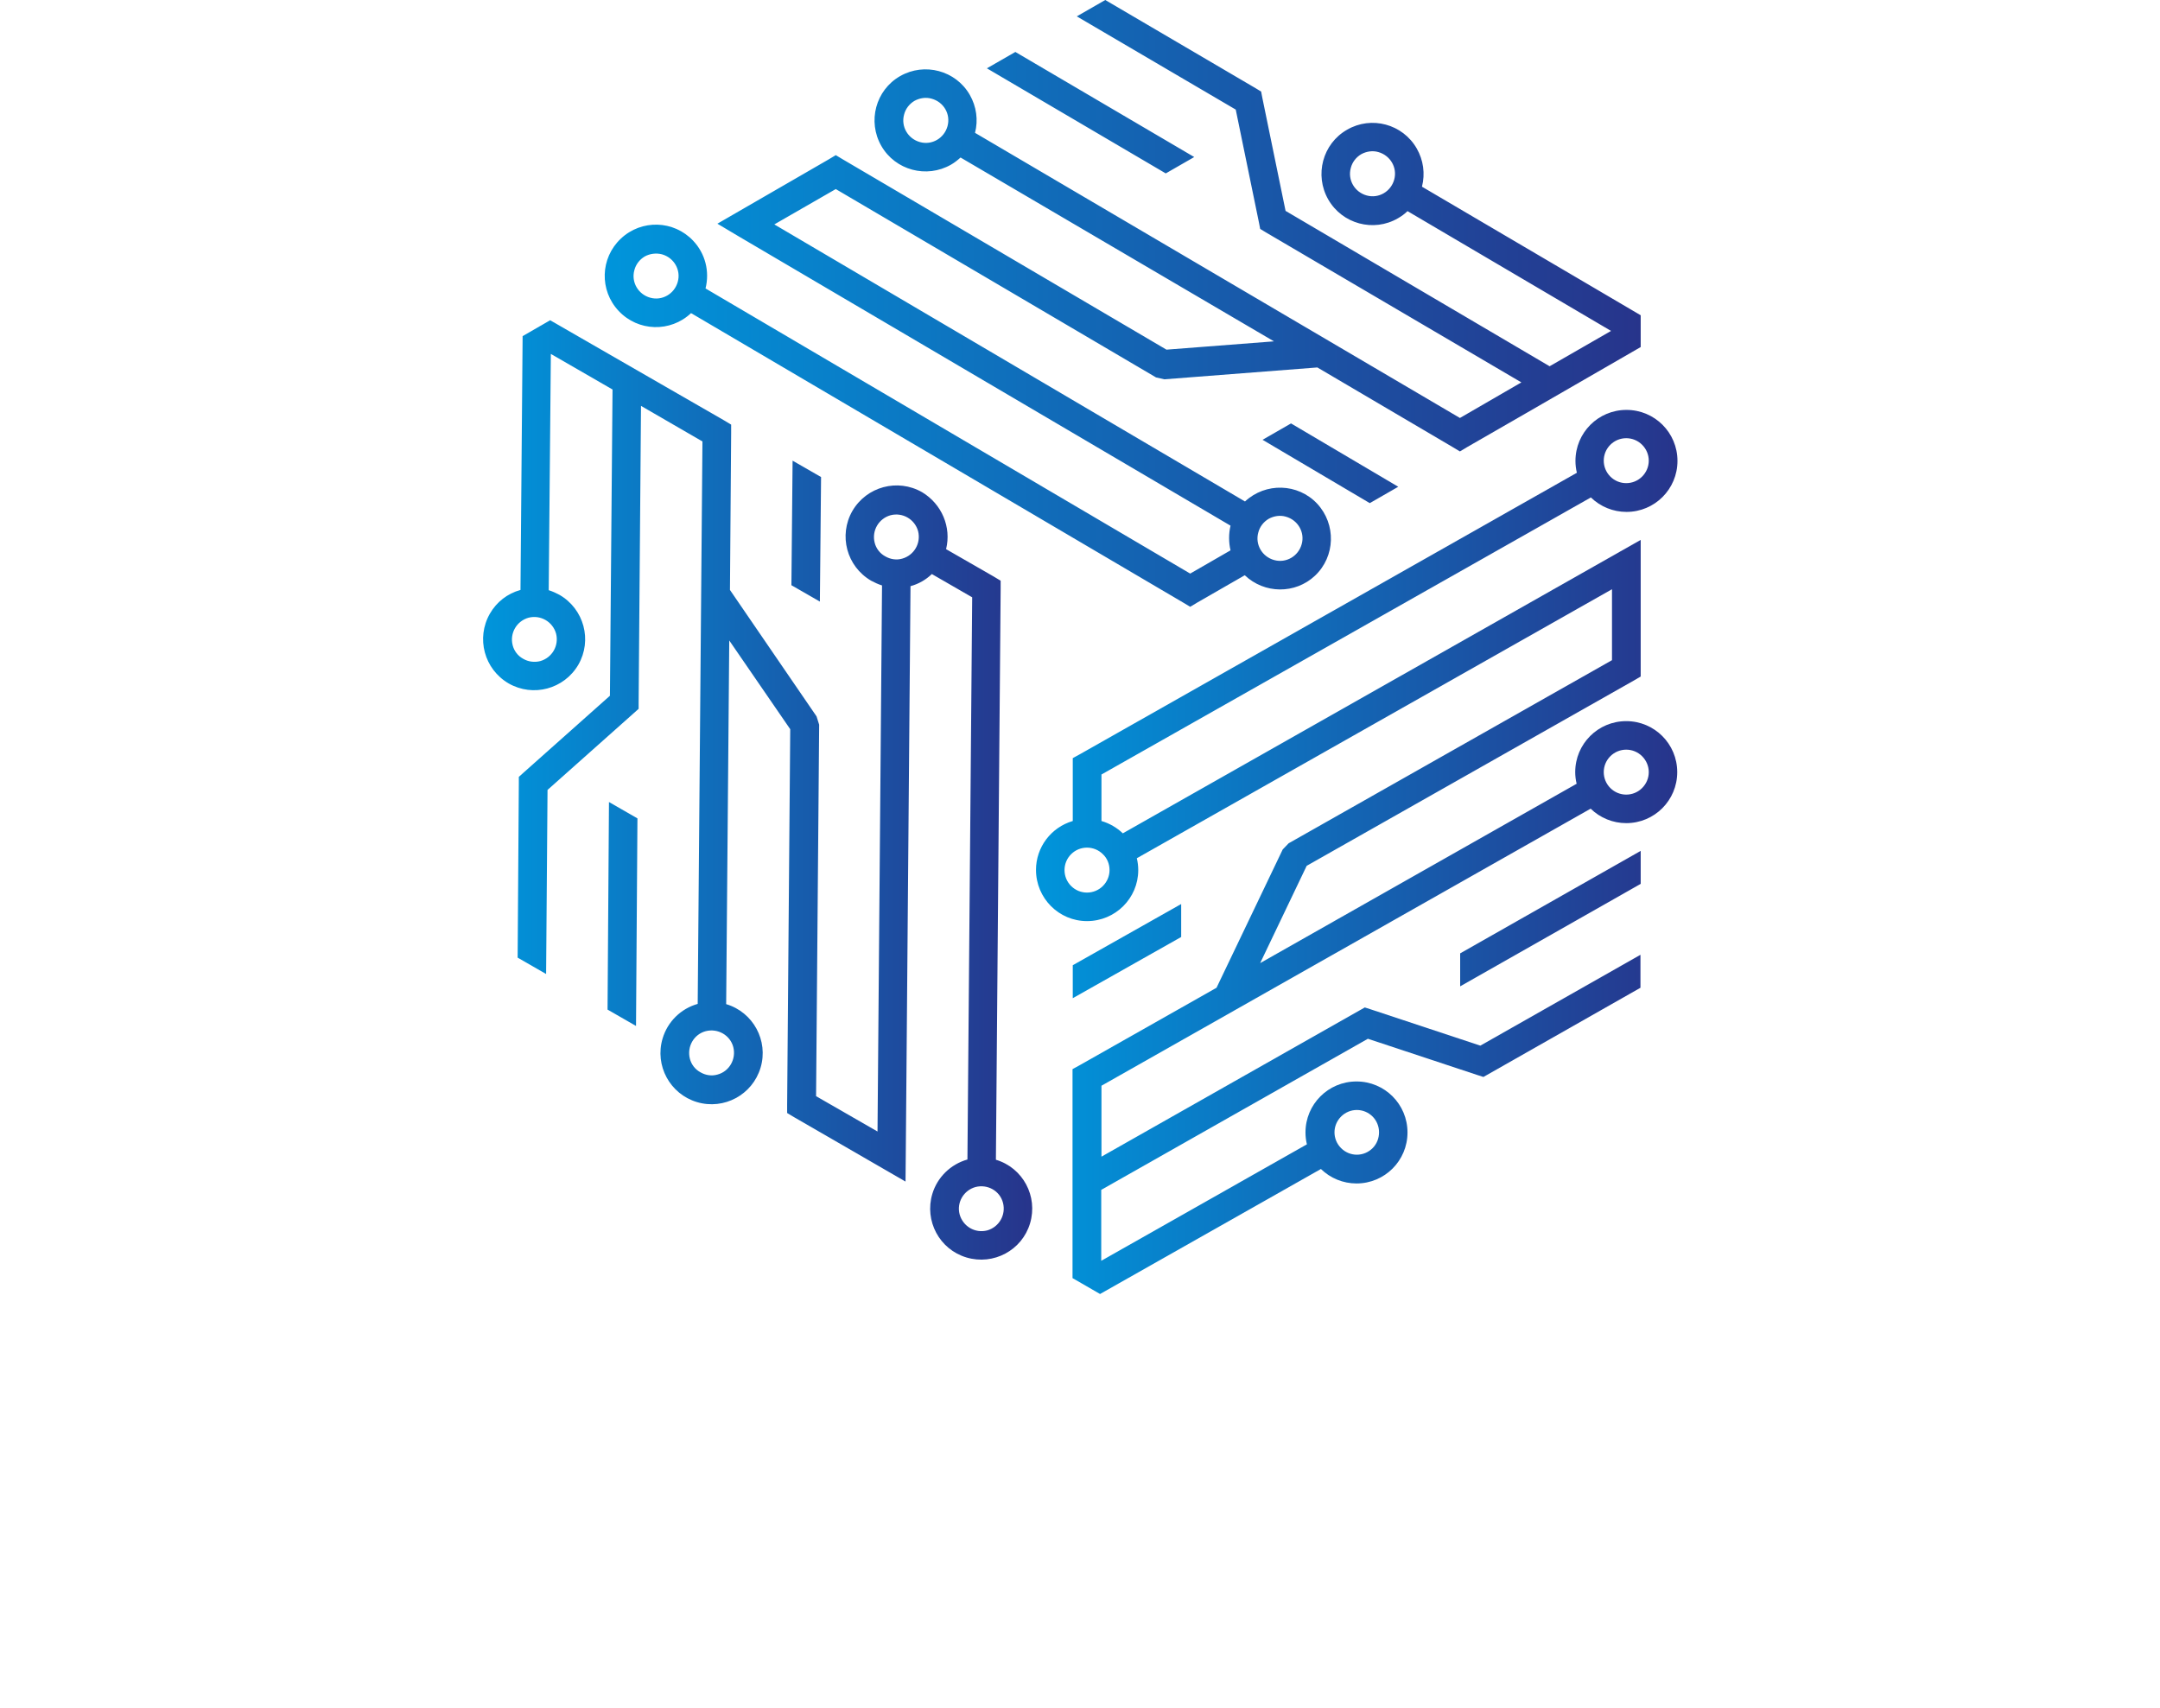 <?xml version="1.0" encoding="utf-8"?>
<!-- Generator: Adobe Illustrator 26.0.1, SVG Export Plug-In . SVG Version: 6.00 Build 0)  -->
<svg version="1.1" id="Layer_1" xmlns="http://www.w3.org/2000/svg" xmlns:xlink="http://www.w3.org/1999/xlink" x="0px" y="0px"
	 viewBox="0 0 910.5 720" style="enable-background:new 0 0 910.5 720;" xml:space="preserve">
<style type="text/css">
	.st0{fill:url(#SVGID_1_);}
	.st1{fill:url(#SVGID_00000145749434523186965210000010501009763164753594_);}
	.st2{fill:url(#SVGID_00000029726342412680459260000006588840858503574962_);}
</style>
<linearGradient id="SVGID_1_" gradientUnits="userSpaceOnUse" x1="299.578" y1="453.505" x2="736.2" y2="453.505" gradientTransform="matrix(1 0 0 -1 -44.6 581.4)">
	<stop  offset="0" style="stop-color:#0095DB"/>
	<stop  offset="1" style="stop-color:#27348B"/>
</linearGradient>
<path class="st0" d="M524.7,242.5l-20,11.5l-3,1.8l-3-1.8L291.3,132c-8.7,8.2-22.3,7.8-30.5-0.9s-7.8-22.3,0.9-30.5
	s22.3-7.8,30.5,0.9c5.1,5.4,7,12.9,5.2,20.1l204.3,120.2l17-9.8c-0.8-3.4-0.8-7,0-10.4l-207.4-122l-8.9-5.3l9-5.2l37.9-21.9l3-1.8
	l3,1.8l136.4,80.2l45.3-3.5L404.9,66.4c-1.2,1.1-2.6,2.2-4,3c-10.3,5.9-23.5,2.4-29.4-7.9c-5.9-10.3-2.4-23.5,7.9-29.4
	s23.5-2.4,29.4,7.9c2.8,4.9,3.6,10.6,2.2,16l204.4,120.2l25.9-15L533.5,97.9l-2.3-1.4l-0.5-2.6l-9.8-47.7L453.9,6.9l12-6.9
	l63.4,37.2l2.3,1.4l0.5,2.6l9.8,47.7l111.3,65.5l25.9-14.9l-85.8-50.5c-1.2,1.2-2.6,2.2-4,3c-10.3,6-23.5,2.4-29.4-7.9
	s-2.4-23.5,7.9-29.4c10.3-6,23.5-2.4,29.4,7.9c2.8,4.9,3.6,10.6,2.2,16.1l92.2,54.2v13.4l-48.7,28.1l-24.5,14.1l-3,1.8l-3-1.8
	l-57.1-33.6l-64.5,5l-3.5-0.8l-135-79.4l-25.9,14.9l198.4,116.8c8.7-8.1,22.3-7.7,30.4,0.9c8.1,8.7,7.7,22.3-0.9,30.4
	C546,250.5,533,250.4,524.7,242.5z M491.4,73.1L416,28.8l12-6.9l75.4,44.3L491.4,73.1L491.4,73.1z M530.4,224.5
	c-1.4,5,1.6,10.2,6.7,11.6c5,1.4,10.2-1.6,11.6-6.7c1.4-5-1.6-10.2-6.7-11.6c-2.4-0.7-5-0.3-7.2,0.9
	C532.6,220,531,222.1,530.4,224.5z M381.1,48.3c-1.4,5,1.6,10.2,6.7,11.6c5,1.4,10.2-1.6,11.6-6.7s-1.6-10.2-6.7-11.6
	c-2.4-0.7-5-0.3-7.2,0.9C383.3,43.8,381.7,45.9,381.1,48.3z M267.4,113.9c-1.4,5,1.6,10.2,6.7,11.6c5,1.4,10.2-1.6,11.6-6.7
	c1.4-5-1.6-10.2-6.7-11.6c-2.4-0.6-5-0.3-7.2,0.9C269.6,109.4,268,111.5,267.4,113.9z M569.4,70.8c-1.4,5,1.6,10.2,6.7,11.6
	c5,1.4,10.2-1.6,11.6-6.7S586,65.5,581,64.1c-2.4-0.7-5-0.3-7.2,0.9C571.6,66.3,570,68.4,569.4,70.8z M577.4,212.1l-45.2-26.7
	l12-6.9l45.2,26.7L577.4,212.1L577.4,212.1z"/>
<linearGradient id="SVGID_00000083088546843167085960000008498065970712743315_" gradientUnits="userSpaceOnUse" x1="248.245" y1="248.313" x2="479.734" y2="248.313" gradientTransform="matrix(1 0 0 -1 -44.6 581.4)">
	<stop  offset="0" style="stop-color:#0095DB"/>
	<stop  offset="1" style="stop-color:#27348B"/>
</linearGradient>
<path style="fill:url(#SVGID_00000083088546843167085960000008498065970712743315_);" d="M398.8,231.5l20,11.5l3,1.8v3.5l-2,240.6
	c11.4,3.4,17.8,15.4,14.4,26.8c-3.4,11.4-15.4,17.8-26.8,14.4c-11.4-3.4-17.8-15.4-14.4-26.8c2.1-7,7.7-12.5,14.8-14.5l2-237
	l-17-9.8c-2.5,2.4-5.6,4.2-9,5.1l-2,240.6l-0.1,10.4l-9-5.2l-37.9-21.9l-3-1.8v-3.5l1.3-158.3L307.4,270l-1.3,153.3
	c11.4,3.4,17.9,15.4,14.5,26.8s-15.4,17.9-26.8,14.5c-11.4-3.4-17.9-15.4-14.5-26.8c2.1-7.1,7.7-12.6,14.8-14.6l2-237.1l-25.9-15
	l-1,125v2.7l-2,1.8L230.8,333l-0.6,77.6l-12-6.9l0.5-73.5v-2.7l2-1.8l36.4-32.4l1.1-129.1l-26-15l-0.9,99.6c1.6,0.5,3.1,1.2,4.6,2
	c10.3,6,13.8,19.1,7.9,29.4c-6,10.3-19.1,13.8-29.4,7.9c-10.3-6-13.8-19.1-7.9-29.4c2.8-4.9,7.4-8.5,12.9-10l0.9-107l11.6-6.7
	l48.8,28.1l24.5,14.1l3,1.8v3.5l-0.5,66.2l36.5,53.3l1.1,3.5l-1.3,156.6l25.9,14.9l1.9-230.2c-1.6-0.5-3.1-1.2-4.6-2
	c-10.3-6-13.8-19.1-7.9-29.4c6-10.3,19.1-13.8,29.4-7.9C397,212.5,401.1,222.2,398.8,231.5z M268.7,345l-0.6,87.5l-12-6.9l0.6-87.5
	L268.7,345L268.7,345z M380.3,235.5c5-1.4,8-6.5,6.7-11.6c-1.4-5-6.5-8-11.6-6.7c-5,1.4-8,6.5-6.7,11.6c0.6,2.4,2.2,4.5,4.4,5.7
	C375.3,235.8,377.9,236.2,380.3,235.5z M302.4,453c5-1.3,8-6.5,6.7-11.6c-1.3-5-6.5-8-11.6-6.7c-5,1.3-8,6.5-6.7,11.6
	c0.6,2.4,2.2,4.5,4.4,5.7C297.4,453.3,300,453.7,302.4,453z M416.1,518.7c5-1.4,8-6.5,6.7-11.6s-6.5-8-11.6-6.7
	c-5,1.4-8,6.5-6.7,11.5C405.9,517,411,520,416.1,518.7z M227.7,278.7c5-1.4,8-6.5,6.7-11.6c-1.4-5-6.5-8-11.6-6.7
	c-5,1.4-8,6.5-6.7,11.6c0.6,2.4,2.2,4.5,4.4,5.7C222.7,279,225.3,279.3,227.7,278.7z M346.1,201.1l-0.5,52.5l-12-6.9l0.5-52.5
	L346.1,201.1L346.1,201.1z"/>
<linearGradient id="SVGID_00000157290900738885080170000013230204556234088324_" gradientUnits="userSpaceOnUse" x1="481.32" y1="222.315" x2="751.71" y2="222.315" gradientTransform="matrix(1 0 0 -1 -44.6 581.4)">
	<stop  offset="0" style="stop-color:#0095DB"/>
	<stop  offset="1" style="stop-color:#27348B"/>
</linearGradient>
<path style="fill:url(#SVGID_00000157290900738885080170000013230204556234088324_);" d="M452.2,346.1v-26.5l3.1-1.7l209.4-118.6
	c-0.4-1.6-0.6-3.3-0.6-5c0-11.9,9.6-21.5,21.5-21.5c11.9,0,21.5,9.6,21.5,21.5c0,11.9-9.6,21.5-21.5,21.5c-5.6,0-11-2.2-15-6.1
	L464.3,326.5v19.6c3.4,1,6.5,2.8,9,5.2l209.3-118.6l9-5.1v57.6l-3.1,1.8l-137.7,78l-19.6,41l133.4-75.6c-0.4-1.6-0.6-3.3-0.6-4.9
	c0-11.9,9.6-21.5,21.5-21.5c11.9,0,21.5,9.6,21.5,21.5c0,11.9-9.6,21.5-21.5,21.5c-5.6,0-11-2.2-15-6.1L464.3,457.7v29.9L573,426
	l2.3-1.3l2.5,0.8l46.2,15.3l67.5-38.3v13.9l-63.9,36.3l-2.3,1.3l-2.5-0.8l-46.2-15.3l-112.4,63.7v29.9l86.7-49.1
	c-0.4-1.6-0.6-3.3-0.6-5c0-11.9,9.6-21.5,21.5-21.5c11.9,0,21.5,9.6,21.5,21.5c0,11.9-9.6,21.5-21.5,21.5c-5.6,0-11-2.2-15-6.1
	l-93.1,52.7l-11.6-6.7v-88.1l3.1-1.7l57.6-32.6l27.9-58.3l2.5-2.6l136.3-77.2v-29.9L479.2,361.8c0.4,1.6,0.6,3.3,0.6,5
	c0,11.9-9.7,21.5-21.6,21.5c-11.9,0-21.5-9.7-21.5-21.6C436.7,357.2,443,348.8,452.2,346.1L452.2,346.1z M615.5,401.9l76.1-43.2
	v13.9l-76.1,43.2V401.9z M464.9,360.1c-3.7-3.7-9.7-3.7-13.4,0c-3.7,3.7-3.7,9.7,0,13.4c3.7,3.7,9.7,3.7,13.4,0
	c1.8-1.8,2.8-4.2,2.8-6.7C467.7,364.2,466.7,361.8,464.9,360.1z M692.2,318.8c-3.7-3.7-9.7-3.7-13.4,0c-3.7,3.7-3.7,9.7,0,13.4
	c3.7,3.7,9.7,3.7,13.4,0c1.8-1.8,2.8-4.2,2.8-6.7C695,323,694,320.6,692.2,318.8z M692.2,187.5c-3.7-3.7-9.7-3.7-13.4,0
	c-3.7,3.7-3.7,9.7,0,13.4c3.7,3.7,9.7,3.7,13.4,0c1.8-1.8,2.8-4.2,2.8-6.7C695,191.7,694,189.3,692.2,187.5z M578.6,470.7
	c-3.7-3.7-9.6-3.7-13.3,0c-3.7,3.7-3.7,9.6,0,13.3c3.7,3.7,9.6,3.7,13.3,0c1.8-1.8,2.7-4.2,2.7-6.7
	C581.3,474.8,580.3,472.4,578.6,470.7z M452.2,406.9l45.7-25.8v13.9l-45.7,25.8V406.9z"/>
</svg>
